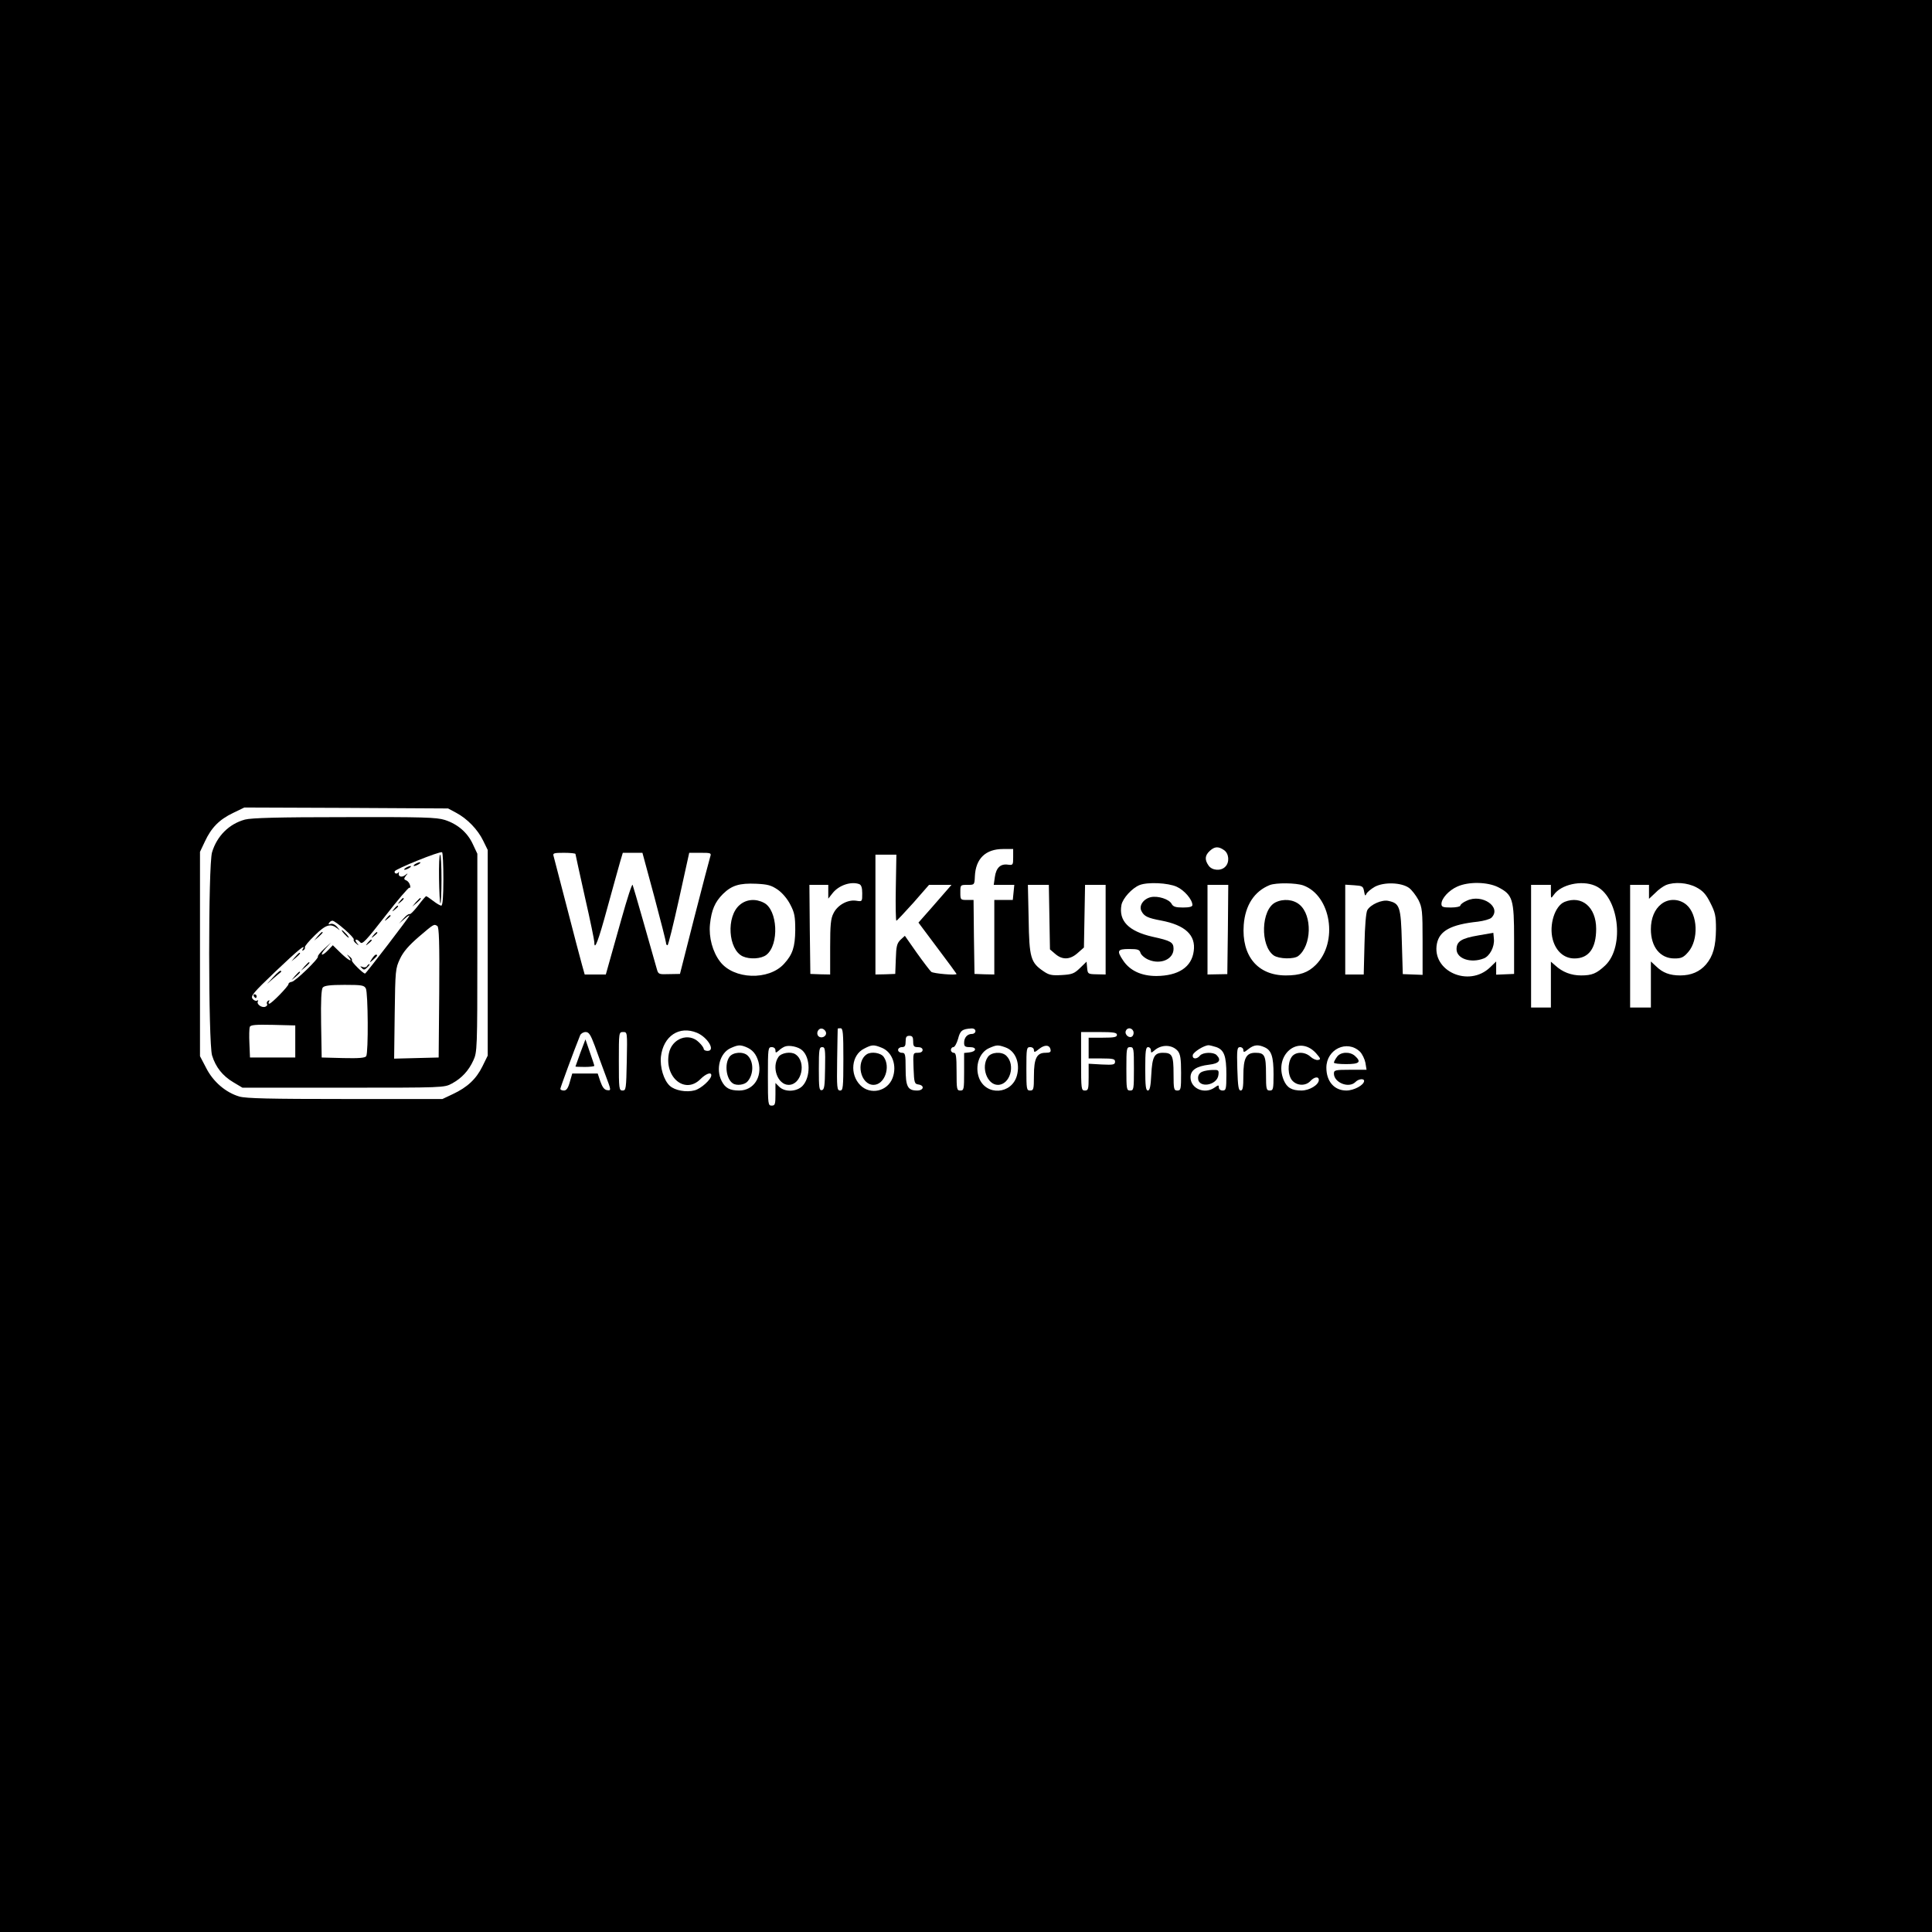 <?xml version="1.0" standalone="no"?>
<!DOCTYPE svg PUBLIC "-//W3C//DTD SVG 20010904//EN"
 "http://www.w3.org/TR/2001/REC-SVG-20010904/DTD/svg10.dtd">
<svg version="1.0" xmlns="http://www.w3.org/2000/svg"
 width="1024pt" height="1024pt" viewBox="0 0 1024 1024"
 preserveAspectRatio="xMidYMid meet">

<g transform="translate(0,1024) scale(0.1,-0.1)"
fill="#000000" stroke="none">
<path d="M0 5120 l0 -5120 5120 0 5120 0 0 5120 0 5120 -5120 0 -5120 0 0
-5120z m2418 812 c58 -31 114 -88 143 -148 l24 -49 0 -545 0 -545 -28 -57
c-33 -67 -80 -111 -157 -147 l-55 -26 -515 0 c-400 0 -525 3 -561 13 -72 21
-139 78 -176 151 l-33 63 0 541 0 542 26 55 c34 73 76 116 149 151 l60 29 540
-2 540 -3 43 -23z m4070 -198 c26 -18 30 -65 6 -88 -23 -24 -70 -20 -88 6 -22
31 -20 54 6 78 26 24 46 25 76 4z m-1118 -37 c0 -42 -1 -43 -27 -40 -40 6 -63
-16 -70 -65 l-6 -42 54 0 55 0 -4 -40 -4 -40 -49 0 -49 0 0 -197 0 -198 -52 1
-53 2 -3 196 -2 196 -35 0 c-34 0 -35 1 -35 40 0 40 0 40 38 40 37 0 37 0 39
45 4 94 57 145 149 145 l54 0 0 -43z m-2320 17 c0 -3 23 -106 50 -228 28 -122
50 -230 50 -239 0 -50 21 4 69 181 30 108 60 218 68 245 l14 47 52 0 52 0 63
-233 c34 -127 62 -238 62 -244 0 -7 3 -13 8 -13 4 0 31 110 61 245 l54 245 59
0 c57 0 59 -1 52 -22 -4 -13 -42 -157 -84 -321 l-76 -299 -57 -1 c-56 -2 -58
-1 -66 28 -33 117 -123 433 -128 445 -3 8 -29 -73 -59 -180 -30 -107 -61 -217
-69 -245 l-14 -50 -56 0 -56 0 -14 50 c-8 28 -44 165 -80 305 -36 140 -68 263
-71 273 -5 15 2 17 55 17 34 0 61 -3 61 -6z m1698 -179 c-2 -96 0 -175 3 -175
3 0 43 43 90 95 l83 95 60 0 59 0 -19 -22 c-11 -13 -51 -58 -88 -101 l-68 -77
101 -135 c56 -74 101 -136 101 -137 0 -9 -123 2 -134 11 -7 6 -42 52 -77 101
l-63 90 -23 -21 c-19 -19 -23 -34 -25 -102 l-3 -79 -53 -2 -52 -1 0 318 0 317
55 0 56 0 -3 -175z m-625 -11 c24 -17 51 -49 66 -79 22 -42 26 -62 26 -135 -1
-89 -14 -129 -59 -178 -81 -90 -268 -84 -340 12 -39 51 -60 128 -53 197 8 76
26 118 69 161 46 45 87 58 176 54 62 -3 80 -8 115 -32z m431 30 c11 -4 16 -19
16 -49 0 -44 0 -44 -32 -39 -45 7 -99 -23 -120 -66 -15 -28 -18 -62 -18 -180
l0 -145 -52 1 -53 2 -3 236 -2 236 50 0 50 0 0 -36 0 -37 22 28 c33 43 99 65
142 49z m1683 -14 c40 -18 83 -68 83 -97 0 -9 -17 -13 -50 -13 -38 0 -52 4
-60 19 -13 25 -72 44 -110 36 -40 -9 -65 -46 -50 -74 14 -28 34 -37 104 -50
127 -24 185 -77 173 -162 -11 -85 -81 -131 -198 -132 -79 0 -140 28 -176 82
-35 52 -31 61 31 61 47 0 56 -3 61 -21 4 -11 23 -28 43 -36 64 -27 132 3 132
58 0 35 -15 43 -111 64 -127 29 -181 84 -165 169 7 35 56 89 96 105 43 17 151
12 197 -9z m671 7 c147 -54 186 -301 66 -421 -41 -41 -84 -56 -159 -56 -149 0
-235 103 -223 268 8 104 56 178 138 211 34 13 138 12 178 -2z m560 -13 c15
-11 37 -40 50 -64 20 -41 22 -57 22 -220 l0 -177 -52 2 -53 2 -5 170 c-5 188
-11 205 -71 218 -34 8 -95 -19 -112 -49 -7 -13 -13 -83 -15 -181 l-4 -160 -49
0 -49 0 0 238 0 238 47 -3 c44 -3 48 -5 53 -33 4 -23 7 -26 12 -13 4 9 24 26
45 38 49 26 140 23 181 -6z m472 4 c78 -40 85 -63 85 -276 l0 -184 -47 -2 -48
-2 0 35 0 35 -32 -31 c-113 -109 -311 -20 -282 126 14 68 75 101 217 116 31 4
64 13 72 21 56 56 -50 129 -131 90 -19 -8 -34 -20 -34 -26 0 -5 -22 -10 -50
-10 -42 0 -50 3 -50 19 0 29 39 72 84 92 60 27 159 25 216 -3z m513 8 c126
-52 161 -322 55 -423 -46 -43 -70 -53 -128 -53 -53 0 -99 18 -137 53 l-23 20
0 -121 0 -122 -52 0 -53 0 0 325 0 325 53 0 52 0 0 -37 c0 -37 0 -37 16 -15
38 54 146 78 217 48z m538 -9 c34 -18 51 -36 74 -82 26 -51 30 -69 30 -139 -1
-92 -15 -143 -53 -188 -33 -38 -78 -58 -136 -58 -56 0 -93 14 -128 48 l-28 26
0 -122 0 -122 -55 0 -55 0 0 325 0 325 50 0 50 0 0 -37 0 -37 33 31 c17 18 43
36 57 42 45 18 114 13 161 -12z m-3429 -158 l3 -171 28 -24 c38 -33 79 -31
119 5 l33 29 3 166 3 166 55 0 54 0 0 -237 0 -238 -47 1 c-47 1 -48 2 -51 34
l-3 33 -35 -34 c-30 -29 -42 -34 -97 -37 -52 -3 -67 0 -96 20 -68 46 -76 71
-79 276 l-4 182 56 0 55 0 3 -171z m946 -66 l-3 -236 -53 -1 -52 -1 0 238 0
237 55 0 55 0 -2 -237z m-2130 -546 c4 -20 -25 -34 -40 -19 -15 15 -1 44 19
40 10 -2 19 -11 21 -21z m92 -142 c0 -150 -2 -165 -17 -165 -17 0 -18 14 -16
162 1 90 3 164 3 166 0 1 7 2 15 2 13 0 15 -25 15 -165z m700 150 c0 -8 -8
-15 -18 -15 -25 0 -42 -19 -42 -47 0 -19 5 -23 31 -23 38 0 35 -24 -4 -28
l-27 -3 0 -100 c0 -92 -1 -99 -20 -99 -19 0 -20 7 -20 100 0 82 -3 100 -15
100 -8 0 -15 7 -15 15 0 8 6 15 13 15 7 0 18 20 25 44 11 44 22 52 70 55 13 1
22 -5 22 -14z m837 -1 c3 -8 1 -20 -5 -26 -15 -15 -43 8 -35 28 7 19 32 18 40
-2z m-2313 -8 c57 -24 100 -96 56 -96 -11 0 -20 5 -20 10 0 6 -11 22 -25 35
-54 55 -145 21 -160 -59 -24 -127 86 -217 167 -136 29 29 58 40 58 21 0 -22
-54 -71 -88 -80 -44 -12 -105 -1 -132 24 -32 29 -53 99 -47 155 13 109 97 165
191 126z m-542 -68 c14 -40 40 -110 57 -156 31 -82 31 -83 9 -80 -15 2 -25 15
-36 46 l-14 42 -68 0 -67 0 -13 -45 c-9 -33 -18 -45 -31 -45 -11 0 -19 4 -19
9 0 7 73 205 105 284 4 9 17 17 29 17 17 0 26 -13 48 -72z m170 -83 c-3 -146
-4 -155 -22 -155 -19 0 -20 8 -20 155 0 154 0 155 23 155 22 0 22 0 19 -155z
m2598 140 c0 -12 -15 -15 -75 -15 l-75 0 0 -55 0 -55 70 0 c60 0 70 -3 70 -17
0 -16 -9 -18 -70 -15 l-70 4 0 -71 c0 -64 -2 -71 -20 -71 -19 0 -20 7 -20 155
l0 155 95 0 c78 0 95 -3 95 -15z m-1080 -35 c0 -25 4 -30 25 -30 16 0 25 -6
25 -15 0 -9 -9 -15 -25 -15 -26 0 -26 0 -23 -82 3 -77 5 -83 26 -86 34 -5 28
-32 -7 -32 -50 0 -61 21 -61 116 0 77 -2 84 -20 84 -11 0 -20 7 -20 15 0 8 9
15 20 15 16 0 20 7 20 30 0 23 4 30 20 30 16 0 20 -7 20 -30z m-887 -29 c35
-14 55 -37 67 -79 21 -81 -26 -152 -102 -152 -50 0 -74 13 -93 50 -33 64 -9
150 48 175 38 17 49 18 80 6z m299 -18 c44 -39 45 -142 2 -188 -30 -32 -94
-35 -124 -5 l-20 20 0 -60 c0 -53 -2 -60 -20 -60 -19 0 -20 7 -20 155 0 148 1
155 20 155 12 0 20 -7 20 -17 0 -14 2 -15 18 -1 9 9 24 18 32 21 23 9 72 -1
92 -20z m423 13 c55 -23 80 -95 56 -159 -27 -72 -118 -92 -171 -39 -58 58 -47
161 20 194 42 22 51 22 95 4z m653 3 c53 -18 80 -82 62 -149 -27 -101 -164
-110 -201 -13 -23 62 1 135 54 158 39 17 46 18 85 4z m240 -12 c3 -13 -3 -17
-27 -17 -46 0 -61 -30 -61 -122 0 -71 -2 -78 -20 -78 -19 0 -20 7 -20 115 0
108 1 115 20 115 12 0 20 -7 20 -16 0 -13 5 -12 27 6 30 24 56 23 61 -3z m675
-8 c13 -17 17 -40 17 -115 0 -87 -1 -94 -20 -94 -18 0 -20 7 -20 88 0 98 -7
112 -56 112 -46 0 -57 -21 -62 -116 -3 -62 -8 -84 -18 -84 -11 0 -14 24 -14
115 0 96 3 115 15 115 8 0 15 -7 15 -17 0 -14 2 -15 18 -1 38 34 95 32 125 -3z
m204 21 c41 -15 53 -47 53 -145 0 -78 -2 -85 -20 -85 -11 0 -20 7 -20 16 0 14
-2 14 -22 0 -53 -38 -128 -6 -128 54 0 38 31 59 99 67 53 6 66 24 39 51 -17
17 -73 15 -88 -3 -17 -21 -42 -19 -38 3 3 16 60 52 84 52 6 0 25 -5 41 -10z
m256 -1 c36 -16 47 -50 47 -144 0 -78 -2 -85 -20 -85 -18 0 -20 7 -20 88 0 98
-7 112 -56 112 -49 0 -64 -28 -64 -122 0 -61 -3 -78 -14 -78 -12 0 -15 23 -18
115 -3 104 -1 115 15 115 9 0 17 -7 17 -16 0 -13 5 -12 26 5 30 24 52 26 87
10z m272 -31 c25 -29 27 -33 11 -36 -10 -2 -28 6 -40 17 -30 28 -80 28 -100
-1 -23 -33 -21 -99 4 -126 26 -28 71 -28 95 -2 21 23 45 26 45 6 0 -26 -50
-56 -92 -56 -52 0 -77 15 -94 55 -55 133 78 245 171 143z m233 8 c12 -12 25
-39 29 -59 l6 -37 -87 0 c-79 0 -86 -2 -86 -20 0 -48 79 -80 114 -45 16 17 46
20 46 6 0 -22 -54 -51 -94 -51 -64 0 -106 48 -106 121 0 98 110 150 178 85z
m-2835 -88 c-1 -94 -4 -114 -17 -116 -14 -3 -16 12 -16 112 0 104 2 116 18
116 15 0 17 -11 15 -112z m1637 -3 c0 -108 -1 -115 -20 -115 -19 0 -20 7 -20
115 0 108 1 115 20 115 19 0 20 -7 20 -115z"/>
<path d="M1298 5896 c-84 -23 -148 -87 -174 -173 -21 -68 -20 -1009 0 -1077
19 -62 56 -109 114 -143 l47 -28 535 0 c529 0 535 0 575 22 52 28 89 68 114
123 20 43 21 63 21 570 l0 525 -24 51 c-28 61 -80 106 -148 128 -44 14 -113
16 -532 15 -353 0 -493 -4 -528 -13z m1052 -317 c0 -92 -4 -139 -11 -139 -6 0
-25 11 -43 25 -18 14 -35 25 -37 25 -3 0 -22 -22 -43 -50 -21 -27 -41 -48 -46
-45 -4 2 -18 -8 -31 -23 l-24 -27 28 24 c15 14 27 22 27 18 0 -7 -230 -307
-235 -307 -11 0 -74 63 -70 70 3 4 -3 14 -13 21 -15 13 -16 12 -3 -3 25 -33
-3 -18 -44 22 l-41 40 -24 -25 c-35 -37 -49 -30 -14 8 l29 32 -37 -34 c-21
-19 -35 -37 -33 -41 6 -10 -119 -131 -139 -134 -9 -1 -17 -6 -17 -12 0 -11
-90 -104 -102 -104 -4 0 -5 5 -1 12 4 7 3 8 -5 4 -6 -4 -9 -12 -6 -17 4 -5 -1
-12 -9 -15 -19 -7 -48 14 -39 29 3 5 1 7 -4 4 -6 -4 -17 0 -24 9 -12 15 3 32
121 145 122 116 165 151 144 117 -4 -7 -3 -8 5 -4 6 4 9 11 7 15 -3 4 21 33
52 63 59 58 83 65 119 38 17 -14 17 -14 0 7 -11 13 -25 19 -35 16 -10 -4 -13
-2 -8 5 4 7 12 12 18 12 16 0 119 -90 113 -100 -3 -4 3 -14 13 -21 15 -13 16
-12 3 4 -16 21 1 23 19 2 10 -12 31 10 132 140 66 85 124 153 128 150 5 -3 6
4 3 14 -3 11 -12 22 -20 25 -13 5 -13 9 -2 24 13 15 12 16 -3 4 -19 -15 -39
-8 -34 11 1 7 1 9 -1 5 -7 -13 -25 -9 -21 4 5 13 238 107 251 101 4 -2 7 -67
7 -144z m-32 -247 c9 -7 12 -84 10 -353 l-3 -344 -118 -3 -118 -3 3 238 c3
230 4 240 28 291 18 38 46 70 100 117 82 70 80 68 98 57z m-379 -331 c12 -22
14 -340 2 -359 -6 -9 -37 -12 -122 -10 l-114 3 -3 179 c-2 123 1 183 9 192 8
10 39 14 115 14 91 0 104 -2 113 -19z m-374 -281 l0 -85 -120 0 -120 0 -3 74
c-2 41 -1 80 2 88 4 11 31 13 123 11 l118 -3 0 -85z"/>
<path d="M2327 5584 c1 -69 4 -129 7 -132 3 -3 6 54 6 126 0 73 -3 132 -7 132
-5 0 -7 -57 -6 -126z"/>
<path d="M2200 5660 c-8 -5 -10 -10 -5 -10 6 0 17 5 25 10 8 5 11 10 5 10 -5
0 -17 -5 -25 -10z"/>
<path d="M2150 5640 c-8 -5 -10 -10 -5 -10 6 0 17 5 25 10 8 5 11 10 5 10 -5
0 -17 -5 -25 -10z"/>
<path d="M2119 5463 c-13 -16 -12 -17 4 -4 16 13 21 21 13 21 -2 0 -10 -8 -17
-17z"/>
<path d="M2204 5458 l-19 -23 23 19 c21 18 27 26 19 26 -2 0 -12 -10 -23 -22z"/>
<path d="M2089 5423 c-13 -16 -12 -17 4 -4 9 7 17 15 17 17 0 8 -8 3 -21 -13z"/>
<path d="M2049 5373 c-13 -16 -12 -17 4 -4 9 7 17 15 17 17 0 8 -8 3 -21 -13z"/>
<path d="M1825 5290 c10 -11 20 -20 23 -20 3 0 -3 9 -13 20 -10 11 -20 20 -23
20 -3 0 3 -9 13 -20z"/>
<path d="M1684 5278 l-19 -23 23 19 c12 11 22 21 22 23 0 8 -8 2 -26 -19z"/>
<path d="M1979 5283 c-13 -16 -12 -17 4 -4 9 7 17 15 17 17 0 8 -8 3 -21 -13z"/>
<path d="M1949 5243 c-13 -16 -12 -17 4 -4 9 7 17 15 17 17 0 8 -8 3 -21 -13z"/>
<path d="M1564 5168 l-19 -23 23 19 c21 18 27 26 19 26 -2 0 -12 -10 -23 -22z"/>
<path d="M1971 5158 c-14 -23 -14 -23 8 -4 22 20 25 26 13 26 -4 0 -13 -10
-21 -22z"/>
<path d="M1614 5118 l-19 -23 23 19 c21 18 27 26 19 26 -2 0 -12 -10 -23 -22z"/>
<path d="M1945 5119 c-4 -6 -14 -8 -24 -4 -13 5 -14 4 -3 -6 10 -11 15 -10 29
4 10 9 14 17 11 17 -4 0 -10 -5 -13 -11z"/>
<path d="M1449 5062 l-34 -37 35 30 c19 17 37 31 39 33 2 1 2 4 -1 7 -2 3 -20
-12 -39 -33z"/>
<path d="M1564 5068 l-19 -23 23 19 c21 18 27 26 19 26 -2 0 -12 -10 -23 -22z"/>
<path d="M1345 4960 c3 -5 8 -10 11 -10 2 0 4 5 4 10 0 6 -5 10 -11 10 -5 0
-7 -4 -4 -10z"/>
<path d="M3921 5444 c-73 -61 -62 -237 16 -273 38 -17 98 -13 125 8 69 54 60
239 -13 276 -44 23 -93 19 -128 -11z"/>
<path d="M6760 5457 c-76 -38 -82 -229 -9 -281 28 -19 107 -21 130 -3 71 55
75 215 7 272 -33 28 -86 33 -128 12z"/>
<path d="M7835 5282 c-88 -15 -115 -31 -115 -73 0 -50 75 -76 144 -49 32 12
58 62 54 103 l-3 33 -80 -14z"/>
<path d="M8293 5460 c-52 -21 -84 -122 -63 -200 17 -62 60 -100 115 -100 76 0
115 54 115 157 0 115 -76 179 -167 143z"/>
<path d="M8805 5448 c-35 -27 -55 -75 -55 -133 0 -94 49 -155 125 -155 36 0
48 5 73 34 56 64 51 200 -10 251 -38 32 -94 34 -133 3z"/>
<path d="M3076 4660 c-14 -39 -26 -72 -26 -73 0 -1 23 -2 50 -2 28 0 50 3 50
6 0 3 -11 36 -24 73 l-23 67 -27 -71z"/>
<path d="M3866 4638 c-27 -38 -17 -117 18 -140 20 -14 63 -8 78 10 33 37 34
105 1 137 -23 23 -79 19 -97 -7z"/>
<path d="M4126 4638 c-38 -54 -4 -148 54 -148 69 0 96 122 36 162 -24 16 -75
8 -90 -14z"/>
<path d="M4594 4652 c-60 -40 -33 -162 36 -162 58 0 92 94 54 148 -15 22 -66
30 -90 14z"/>
<path d="M5236 4638 c-38 -54 -4 -148 53 -148 64 0 95 105 45 154 -24 24 -80
20 -98 -6z"/>
<path d="M6373 4560 c-15 -6 -23 -18 -23 -34 0 -56 102 -40 108 17 3 25 0 27
-30 26 -18 0 -43 -4 -55 -9z"/>
<path d="M7086 4638 c-9 -12 -16 -26 -16 -30 0 -5 29 -8 65 -8 70 0 82 11 47
43 -27 25 -78 22 -96 -5z"/>
</g>
</svg>
